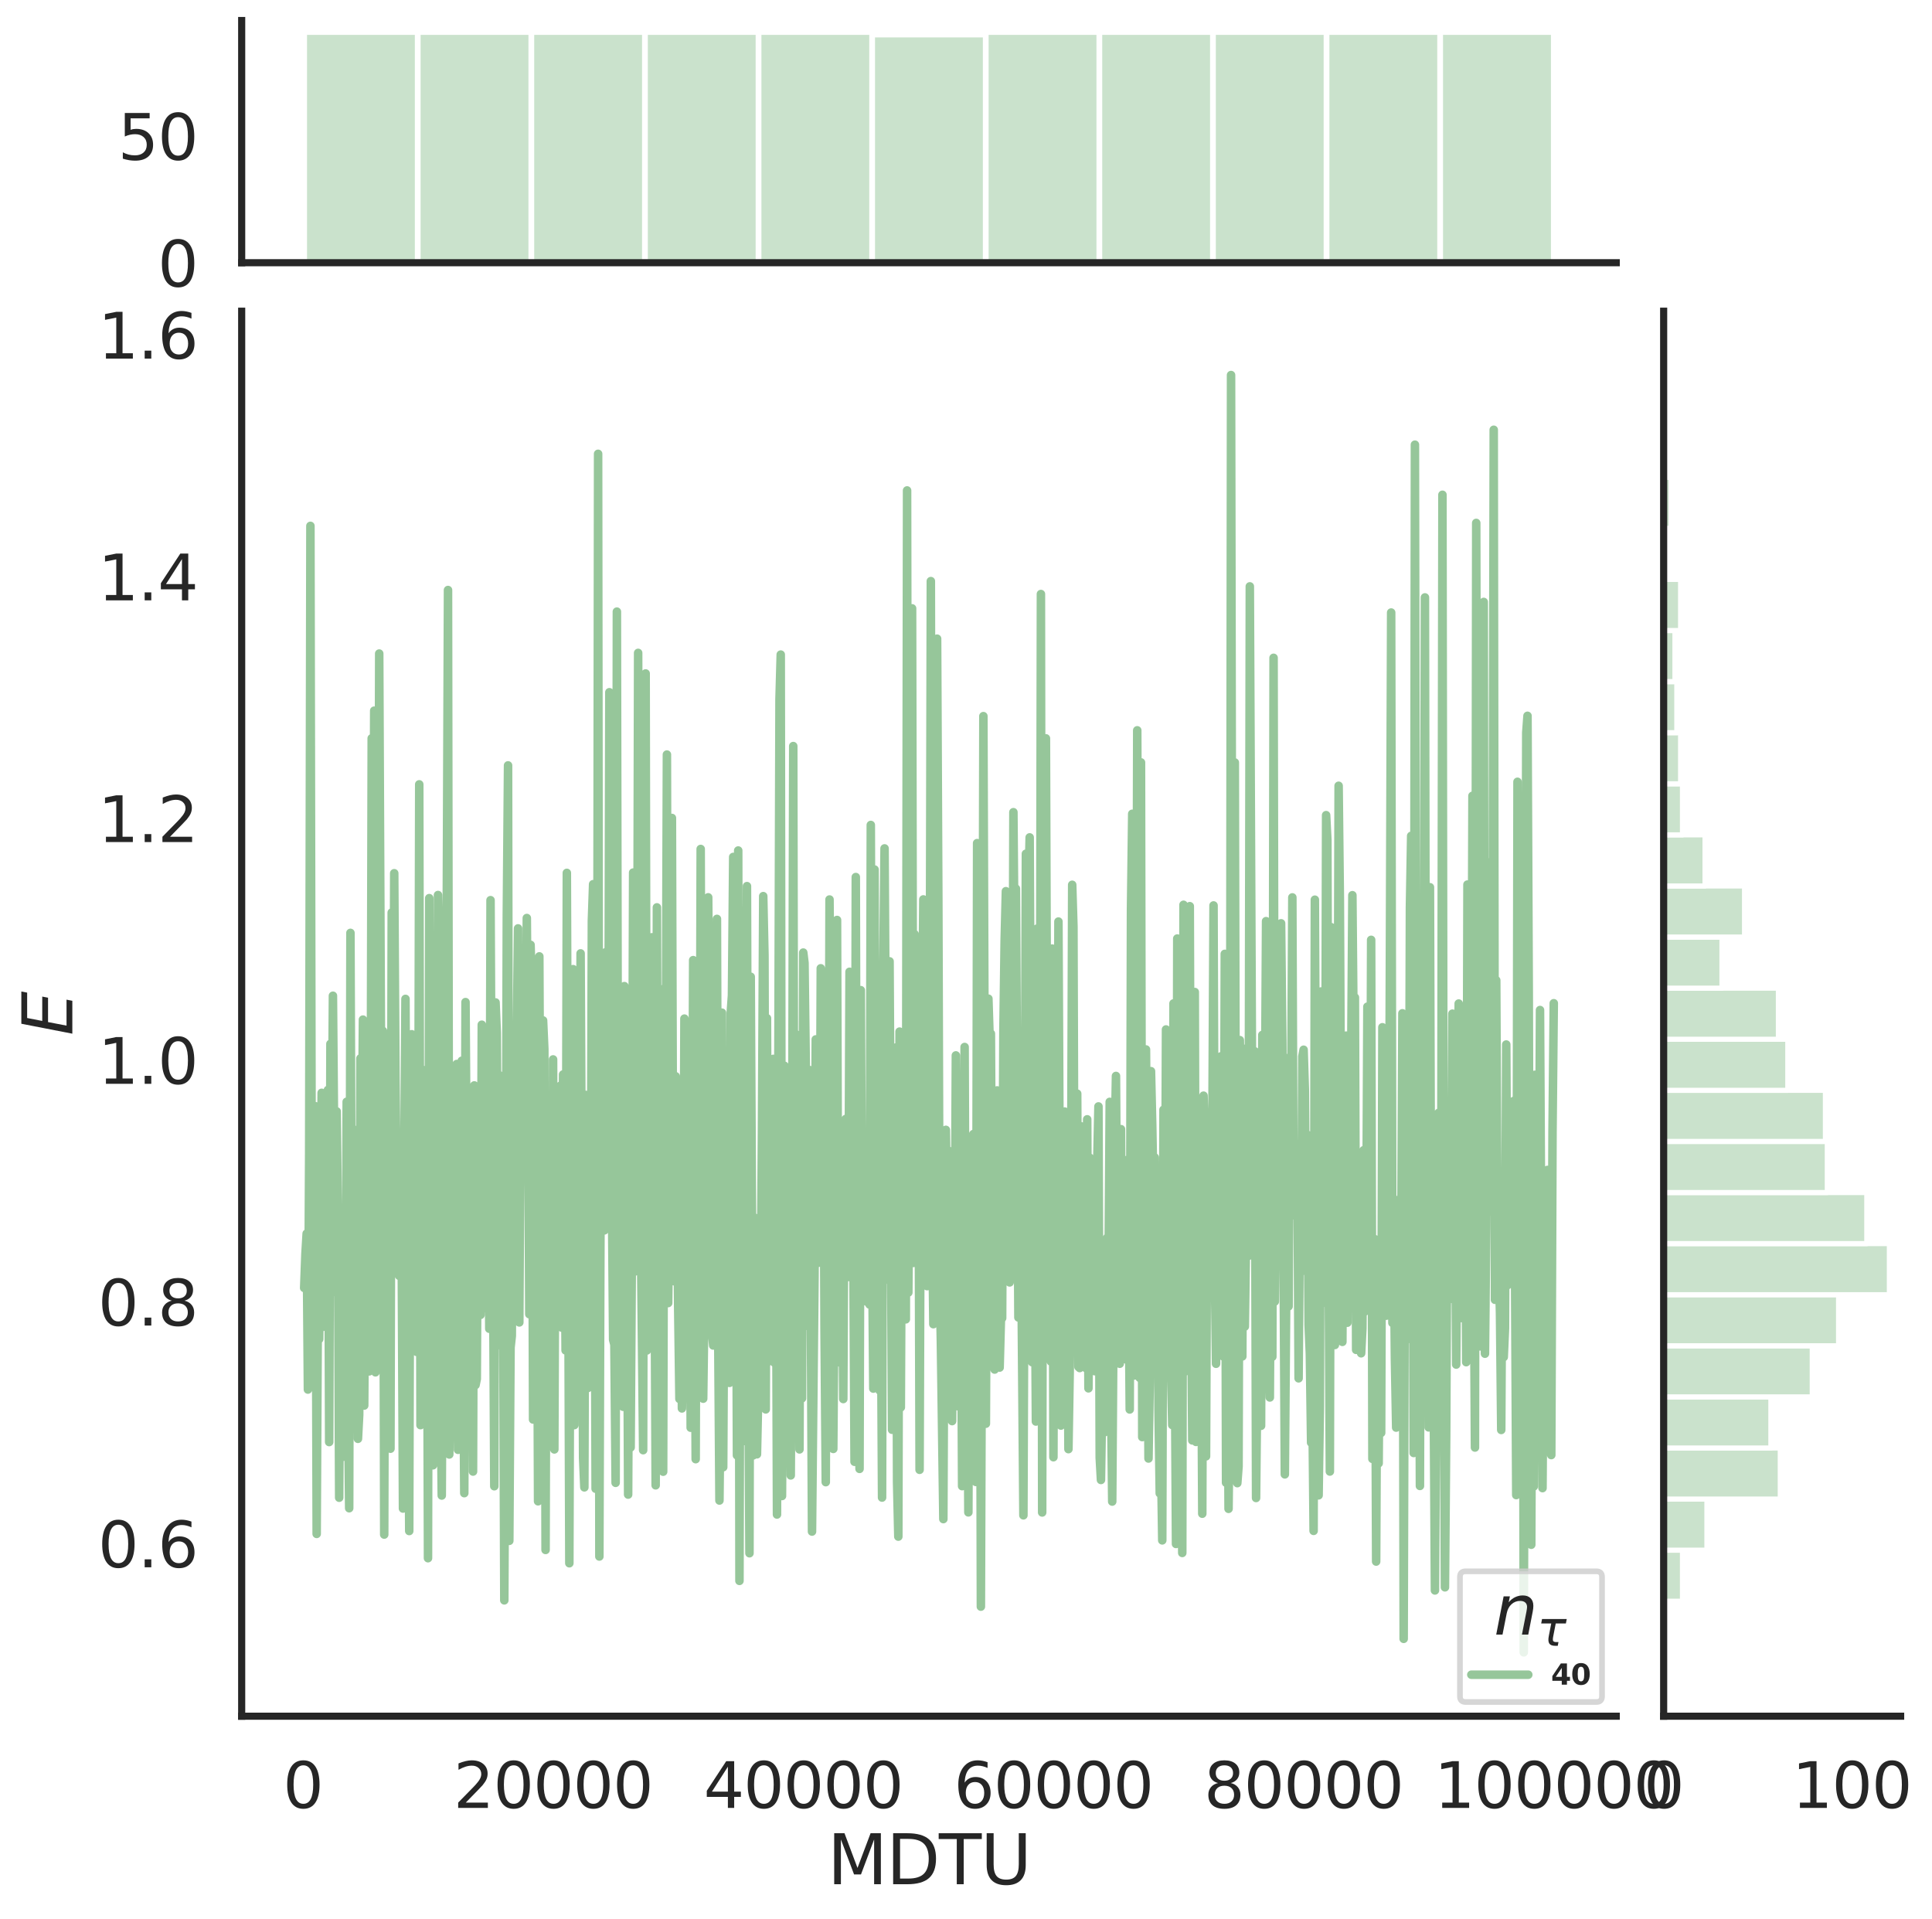 <?xml version="1.0" encoding="utf-8" standalone="no"?>
<!DOCTYPE svg PUBLIC "-//W3C//DTD SVG 1.1//EN"
  "http://www.w3.org/Graphics/SVG/1.1/DTD/svg11.dtd">
<svg height="674.159pt" version="1.1" viewBox="0 0 678.799 674.159" width="678.799pt" xmlns="http://www.w3.org/2000/svg" xmlns:xlink="http://www.w3.org/1999/xlink">
 <defs>
  <style type="text/css">*{stroke-linecap:butt;stroke-linejoin:round;}</style>
 </defs>
 <g id="figure_1">
  <g id="patch_1">
   <path d="M 0 674.159 
L 678.799 674.159 
L 678.799 0 
L 0 0 
z
" style="fill:#ffffff;"/>
  </g>
  <g id="axes_1">
   <g id="patch_2">
    <path d="M 84.914 602.94 
L 567.864 602.94 
L 567.864 109.327 
L 84.914 109.327 
z
" style="fill:none;"/>
   </g>
   <g id="matplotlib.axis_1">
    <g id="xtick_1">
     <g id="text_1">
      <!-- 0 -->
      <g style="fill:#262626;" transform="translate(99.428 635.157)scale(0.22 -0.22)">
       <defs>
        <path d="M 2034 4250 
Q 1547 4250 1301 3770 
Q 1056 3291 1056 2328 
Q 1056 1369 1301 889 
Q 1547 409 2034 409 
Q 2525 409 2770 889 
Q 3016 1369 3016 2328 
Q 3016 3291 2770 3770 
Q 2525 4250 2034 4250 
z
M 2034 4750 
Q 2819 4750 3233 4129 
Q 3647 3509 3647 2328 
Q 3647 1150 3233 529 
Q 2819 -91 2034 -91 
Q 1250 -91 836 529 
Q 422 1150 422 2328 
Q 422 3509 836 4129 
Q 1250 4750 2034 4750 
z
" id="DejaVuSans-30" transform="scale(0.016)"/>
       </defs>
       <use xlink:href="#DejaVuSans-30"/>
      </g>
     </g>
    </g>
    <g id="xtick_2">
     <g id="text_2">
      <!-- 20000 -->
      <g style="fill:#262626;" transform="translate(159.33 635.157)scale(0.22 -0.22)">
       <defs>
        <path d="M 1228 531 
L 3431 531 
L 3431 0 
L 469 0 
L 469 531 
Q 828 903 1448 1529 
Q 2069 2156 2228 2338 
Q 2531 2678 2651 2914 
Q 2772 3150 2772 3378 
Q 2772 3750 2511 3984 
Q 2250 4219 1831 4219 
Q 1534 4219 1204 4116 
Q 875 4013 500 3803 
L 500 4441 
Q 881 4594 1212 4672 
Q 1544 4750 1819 4750 
Q 2544 4750 2975 4387 
Q 3406 4025 3406 3419 
Q 3406 3131 3298 2873 
Q 3191 2616 2906 2266 
Q 2828 2175 2409 1742 
Q 1991 1309 1228 531 
z
" id="DejaVuSans-32" transform="scale(0.016)"/>
       </defs>
       <use xlink:href="#DejaVuSans-32"/>
       <use x="63.623" xlink:href="#DejaVuSans-30"/>
       <use x="127.246" xlink:href="#DejaVuSans-30"/>
       <use x="190.869" xlink:href="#DejaVuSans-30"/>
       <use x="254.492" xlink:href="#DejaVuSans-30"/>
      </g>
     </g>
    </g>
    <g id="xtick_3">
     <g id="text_3">
      <!-- 40000 -->
      <g style="fill:#262626;" transform="translate(247.227 635.157)scale(0.22 -0.22)">
       <defs>
        <path d="M 2419 4116 
L 825 1625 
L 2419 1625 
L 2419 4116 
z
M 2253 4666 
L 3047 4666 
L 3047 1625 
L 3713 1625 
L 3713 1100 
L 3047 1100 
L 3047 0 
L 2419 0 
L 2419 1100 
L 313 1100 
L 313 1709 
L 2253 4666 
z
" id="DejaVuSans-34" transform="scale(0.016)"/>
       </defs>
       <use xlink:href="#DejaVuSans-34"/>
       <use x="63.623" xlink:href="#DejaVuSans-30"/>
       <use x="127.246" xlink:href="#DejaVuSans-30"/>
       <use x="190.869" xlink:href="#DejaVuSans-30"/>
       <use x="254.492" xlink:href="#DejaVuSans-30"/>
      </g>
     </g>
    </g>
    <g id="xtick_4">
     <g id="text_4">
      <!-- 60000 -->
      <g style="fill:#262626;" transform="translate(335.124 635.157)scale(0.22 -0.22)">
       <defs>
        <path d="M 2113 2584 
Q 1688 2584 1439 2293 
Q 1191 2003 1191 1497 
Q 1191 994 1439 701 
Q 1688 409 2113 409 
Q 2538 409 2786 701 
Q 3034 994 3034 1497 
Q 3034 2003 2786 2293 
Q 2538 2584 2113 2584 
z
M 3366 4563 
L 3366 3988 
Q 3128 4100 2886 4159 
Q 2644 4219 2406 4219 
Q 1781 4219 1451 3797 
Q 1122 3375 1075 2522 
Q 1259 2794 1537 2939 
Q 1816 3084 2150 3084 
Q 2853 3084 3261 2657 
Q 3669 2231 3669 1497 
Q 3669 778 3244 343 
Q 2819 -91 2113 -91 
Q 1303 -91 875 529 
Q 447 1150 447 2328 
Q 447 3434 972 4092 
Q 1497 4750 2381 4750 
Q 2619 4750 2861 4703 
Q 3103 4656 3366 4563 
z
" id="DejaVuSans-36" transform="scale(0.016)"/>
       </defs>
       <use xlink:href="#DejaVuSans-36"/>
       <use x="63.623" xlink:href="#DejaVuSans-30"/>
       <use x="127.246" xlink:href="#DejaVuSans-30"/>
       <use x="190.869" xlink:href="#DejaVuSans-30"/>
       <use x="254.492" xlink:href="#DejaVuSans-30"/>
      </g>
     </g>
    </g>
    <g id="xtick_5">
     <g id="text_5">
      <!-- 80000 -->
      <g style="fill:#262626;" transform="translate(423.021 635.157)scale(0.22 -0.22)">
       <defs>
        <path d="M 2034 2216 
Q 1584 2216 1326 1975 
Q 1069 1734 1069 1313 
Q 1069 891 1326 650 
Q 1584 409 2034 409 
Q 2484 409 2743 651 
Q 3003 894 3003 1313 
Q 3003 1734 2745 1975 
Q 2488 2216 2034 2216 
z
M 1403 2484 
Q 997 2584 770 2862 
Q 544 3141 544 3541 
Q 544 4100 942 4425 
Q 1341 4750 2034 4750 
Q 2731 4750 3128 4425 
Q 3525 4100 3525 3541 
Q 3525 3141 3298 2862 
Q 3072 2584 2669 2484 
Q 3125 2378 3379 2068 
Q 3634 1759 3634 1313 
Q 3634 634 3220 271 
Q 2806 -91 2034 -91 
Q 1263 -91 848 271 
Q 434 634 434 1313 
Q 434 1759 690 2068 
Q 947 2378 1403 2484 
z
M 1172 3481 
Q 1172 3119 1398 2916 
Q 1625 2713 2034 2713 
Q 2441 2713 2670 2916 
Q 2900 3119 2900 3481 
Q 2900 3844 2670 4047 
Q 2441 4250 2034 4250 
Q 1625 4250 1398 4047 
Q 1172 3844 1172 3481 
z
" id="DejaVuSans-38" transform="scale(0.016)"/>
       </defs>
       <use xlink:href="#DejaVuSans-38"/>
       <use x="63.623" xlink:href="#DejaVuSans-30"/>
       <use x="127.246" xlink:href="#DejaVuSans-30"/>
       <use x="190.869" xlink:href="#DejaVuSans-30"/>
       <use x="254.492" xlink:href="#DejaVuSans-30"/>
      </g>
     </g>
    </g>
    <g id="xtick_6">
     <g id="text_6">
      <!-- 100000 -->
      <g style="fill:#262626;" transform="translate(503.919 635.157)scale(0.22 -0.22)">
       <defs>
        <path d="M 794 531 
L 1825 531 
L 1825 4091 
L 703 3866 
L 703 4441 
L 1819 4666 
L 2450 4666 
L 2450 531 
L 3481 531 
L 3481 0 
L 794 0 
L 794 531 
z
" id="DejaVuSans-31" transform="scale(0.016)"/>
       </defs>
       <use xlink:href="#DejaVuSans-31"/>
       <use x="63.623" xlink:href="#DejaVuSans-30"/>
       <use x="127.246" xlink:href="#DejaVuSans-30"/>
       <use x="190.869" xlink:href="#DejaVuSans-30"/>
       <use x="254.492" xlink:href="#DejaVuSans-30"/>
       <use x="318.115" xlink:href="#DejaVuSans-30"/>
      </g>
     </g>
    </g>
    <g id="text_7">
     <!-- MDTU -->
     <g style="fill:#262626;" transform="translate(290.683 661.968)scale(0.24 -0.24)">
      <defs>
       <path d="M 628 4666 
L 1569 4666 
L 2759 1491 
L 3956 4666 
L 4897 4666 
L 4897 0 
L 4281 0 
L 4281 4097 
L 3078 897 
L 2444 897 
L 1241 4097 
L 1241 0 
L 628 0 
L 628 4666 
z
" id="DejaVuSans-4d" transform="scale(0.016)"/>
       <path d="M 1259 4147 
L 1259 519 
L 2022 519 
Q 2988 519 3436 956 
Q 3884 1394 3884 2338 
Q 3884 3275 3436 3711 
Q 2988 4147 2022 4147 
L 1259 4147 
z
M 628 4666 
L 1925 4666 
Q 3281 4666 3915 4102 
Q 4550 3538 4550 2338 
Q 4550 1131 3912 565 
Q 3275 0 1925 0 
L 628 0 
L 628 4666 
z
" id="DejaVuSans-44" transform="scale(0.016)"/>
       <path d="M -19 4666 
L 3928 4666 
L 3928 4134 
L 2272 4134 
L 2272 0 
L 1638 0 
L 1638 4134 
L -19 4134 
L -19 4666 
z
" id="DejaVuSans-54" transform="scale(0.016)"/>
       <path d="M 556 4666 
L 1191 4666 
L 1191 1831 
Q 1191 1081 1462 751 
Q 1734 422 2344 422 
Q 2950 422 3222 751 
Q 3494 1081 3494 1831 
L 3494 4666 
L 4128 4666 
L 4128 1753 
Q 4128 841 3676 375 
Q 3225 -91 2344 -91 
Q 1459 -91 1007 375 
Q 556 841 556 1753 
L 556 4666 
z
" id="DejaVuSans-55" transform="scale(0.016)"/>
      </defs>
      <use xlink:href="#DejaVuSans-4d"/>
      <use x="86.279" xlink:href="#DejaVuSans-44"/>
      <use x="163.281" xlink:href="#DejaVuSans-54"/>
      <use x="224.365" xlink:href="#DejaVuSans-55"/>
     </g>
    </g>
   </g>
   <g id="matplotlib.axis_2">
    <g id="ytick_1">
     <g id="text_8">
      <!-- 0.6 -->
      <g style="fill:#262626;" transform="translate(34.428 550.62)scale(0.22 -0.22)">
       <defs>
        <path d="M 684 794 
L 1344 794 
L 1344 0 
L 684 0 
L 684 794 
z
" id="DejaVuSans-2e" transform="scale(0.016)"/>
       </defs>
       <use xlink:href="#DejaVuSans-30"/>
       <use x="63.623" xlink:href="#DejaVuSans-2e"/>
       <use x="95.41" xlink:href="#DejaVuSans-36"/>
      </g>
     </g>
    </g>
    <g id="ytick_2">
     <g id="text_9">
      <!-- 0.8 -->
      <g style="fill:#262626;" transform="translate(34.428 465.692)scale(0.22 -0.22)">
       <use xlink:href="#DejaVuSans-30"/>
       <use x="63.623" xlink:href="#DejaVuSans-2e"/>
       <use x="95.41" xlink:href="#DejaVuSans-38"/>
      </g>
     </g>
    </g>
    <g id="ytick_3">
     <g id="text_10">
      <!-- 1.0 -->
      <g style="fill:#262626;" transform="translate(34.428 380.764)scale(0.22 -0.22)">
       <use xlink:href="#DejaVuSans-31"/>
       <use x="63.623" xlink:href="#DejaVuSans-2e"/>
       <use x="95.41" xlink:href="#DejaVuSans-30"/>
      </g>
     </g>
    </g>
    <g id="ytick_4">
     <g id="text_11">
      <!-- 1.2 -->
      <g style="fill:#262626;" transform="translate(34.428 295.836)scale(0.22 -0.22)">
       <use xlink:href="#DejaVuSans-31"/>
       <use x="63.623" xlink:href="#DejaVuSans-2e"/>
       <use x="95.41" xlink:href="#DejaVuSans-32"/>
      </g>
     </g>
    </g>
    <g id="ytick_5">
     <g id="text_12">
      <!-- 1.4 -->
      <g style="fill:#262626;" transform="translate(34.428 210.908)scale(0.22 -0.22)">
       <use xlink:href="#DejaVuSans-31"/>
       <use x="63.623" xlink:href="#DejaVuSans-2e"/>
       <use x="95.41" xlink:href="#DejaVuSans-34"/>
      </g>
     </g>
    </g>
    <g id="ytick_6">
     <g id="text_13">
      <!-- 1.6 -->
      <g style="fill:#262626;" transform="translate(34.428 125.98)scale(0.22 -0.22)">
       <use xlink:href="#DejaVuSans-31"/>
       <use x="63.623" xlink:href="#DejaVuSans-2e"/>
       <use x="95.41" xlink:href="#DejaVuSans-36"/>
      </g>
     </g>
    </g>
    <g id="text_14">
     <!-- $E$ -->
     <g style="fill:#262626;" transform="translate(25.436 363.813)rotate(-90)scale(0.24 -0.24)">
      <defs>
       <path d="M 1081 4666 
L 4031 4666 
L 3928 4134 
L 1606 4134 
L 1338 2753 
L 3566 2753 
L 3463 2222 
L 1234 2222 
L 909 531 
L 3284 531 
L 3181 0 
L 172 0 
L 1081 4666 
z
" id="DejaVuSans-Oblique-45" transform="scale(0.016)"/>
      </defs>
      <use transform="translate(0 0.094)" xlink:href="#DejaVuSans-Oblique-45"/>
     </g>
    </g>
   </g>
   <g id="line2d_1">
    <path clip-path="url(#p48b6540709)" d="M 106.867 452.481 
L 107.306 440.631 
L 107.746 433.376 
L 108.185 488.175 
L 108.625 405.449 
L 109.064 184.752 
L 109.504 414.766 
L 109.943 448.262 
L 110.382 407.412 
L 110.822 388.64 
L 111.261 538.891 
L 111.701 454.591 
L 112.14 470.472 
L 113.019 383.937 
L 113.459 466.148 
L 113.898 464.834 
L 114.338 449.577 
L 114.777 400.166 
L 115.217 382.919 
L 115.656 506.621 
L 116.096 366.723 
L 116.535 411.252 
L 116.975 349.825 
L 117.854 453.946 
L 118.293 390.452 
L 118.733 430.126 
L 119.172 526.176 
L 119.612 439.53 
L 120.051 510.033 
L 120.491 511.807 
L 120.93 454.214 
L 121.37 488.9 
L 121.809 387.068 
L 122.249 491.168 
L 122.688 529.867 
L 123.128 327.741 
L 123.567 440.034 
L 124.007 428.391 
L 124.446 439.438 
L 124.885 397.001 
L 125.764 505.484 
L 126.204 497.078 
L 126.643 371.826 
L 127.083 412.924 
L 127.522 358.209 
L 127.962 493.795 
L 128.401 432.707 
L 128.841 429.381 
L 129.28 410.991 
L 129.72 481.79 
L 130.159 438.22 
L 130.599 259.378 
L 131.038 357.368 
L 131.478 249.674 
L 131.917 482.115 
L 132.357 403.222 
L 132.796 393.886 
L 133.236 229.608 
L 134.115 427.158 
L 134.554 362.189 
L 134.994 539.124 
L 135.433 370.048 
L 135.873 423.326 
L 136.312 442.641 
L 136.752 443.352 
L 137.191 508.957 
L 137.631 320.589 
L 138.07 433.26 
L 138.51 306.784 
L 138.949 378.907 
L 139.388 422.107 
L 139.828 411.152 
L 140.267 448.233 
L 140.707 447.216 
L 141.146 441.183 
L 141.586 529.98 
L 142.025 410.814 
L 142.465 350.933 
L 142.904 452.528 
L 143.344 464.996 
L 143.783 537.879 
L 144.223 370.555 
L 144.662 363.35 
L 145.102 431.969 
L 145.541 423.039 
L 145.981 444.654 
L 146.42 474.956 
L 146.86 457.644 
L 147.299 275.561 
L 147.739 500.677 
L 148.178 391.938 
L 148.618 375.898 
L 149.057 478.835 
L 149.497 454.392 
L 149.936 404.091 
L 150.376 547.425 
L 150.815 315.534 
L 151.255 514.707 
L 151.694 425.133 
L 152.134 514.787 
L 152.573 415.582 
L 153.012 425.033 
L 153.452 427.798 
L 153.891 314.439 
L 154.331 337.411 
L 154.77 482.785 
L 155.21 525.41 
L 155.649 438.741 
L 156.089 381.472 
L 156.528 392.389 
L 156.968 319.214 
L 157.407 207.287 
L 157.847 510.986 
L 158.286 476.787 
L 158.726 473.437 
L 159.165 456.37 
L 159.605 393.245 
L 160.044 436.281 
L 160.484 373.808 
L 160.923 509.341 
L 161.363 445.702 
L 161.802 446.448 
L 162.242 372.668 
L 162.681 461.713 
L 163.121 524.575 
L 163.56 352.059 
L 164 416.96 
L 164.879 451.629 
L 165.318 397.694 
L 165.758 426.191 
L 166.197 516.987 
L 166.637 381.328 
L 167.076 486.596 
L 167.515 484.455 
L 167.955 401.286 
L 168.834 461.95 
L 169.273 360.002 
L 169.713 413.323 
L 170.152 441.409 
L 170.592 389.671 
L 171.031 459.743 
L 171.471 397.399 
L 171.91 466.813 
L 172.35 316.247 
L 172.789 407.307 
L 173.229 444.115 
L 173.668 522.143 
L 174.108 352.17 
L 174.547 362.871 
L 174.987 448.96 
L 175.426 377.731 
L 176.305 472.908 
L 176.745 445.191 
L 177.184 562.23 
L 177.624 468.314 
L 178.063 321.78 
L 178.503 268.898 
L 178.942 541.322 
L 179.382 473.355 
L 179.821 469.317 
L 180.261 375.812 
L 180.7 406.436 
L 181.139 403.476 
L 182.018 326.164 
L 182.458 464.592 
L 182.897 385.724 
L 183.776 342.734 
L 184.216 346.34 
L 184.655 395.505 
L 185.095 322.519 
L 185.534 378.544 
L 185.974 461.701 
L 186.413 331.934 
L 186.853 348.064 
L 187.292 498.701 
L 187.732 358.989 
L 188.171 430.489 
L 188.611 413.733 
L 189.05 527.432 
L 189.49 335.994 
L 189.929 433.875 
L 190.369 470.848 
L 190.808 358.506 
L 191.248 368.536 
L 191.687 544.523 
L 192.127 385.211 
L 192.566 484.741 
L 193.006 391.175 
L 193.445 474.804 
L 193.885 501.914 
L 194.324 372.196 
L 194.764 509.209 
L 195.203 395.389 
L 195.642 413.278 
L 196.082 463.855 
L 196.961 381.395 
L 197.4 466.431 
L 197.84 377.482 
L 198.279 410.874 
L 198.719 474.418 
L 199.158 306.657 
L 200.037 549.198 
L 200.477 414.568 
L 200.916 477.045 
L 201.356 340.486 
L 201.795 500.665 
L 202.235 394.335 
L 202.674 366.361 
L 203.114 388.653 
L 203.553 459.117 
L 203.993 334.948 
L 204.872 512.276 
L 205.311 522.537 
L 205.751 384.667 
L 206.19 411.695 
L 206.63 487.604 
L 207.069 444.275 
L 207.509 461.874 
L 207.948 323.537 
L 208.388 310.641 
L 208.827 381.442 
L 209.266 523.014 
L 209.706 475.59 
L 210.145 159.437 
L 210.585 546.836 
L 211.024 415.709 
L 211.464 408.655 
L 211.903 373.244 
L 212.343 432.259 
L 212.782 334.55 
L 213.222 353.049 
L 213.661 420.292 
L 214.101 243.197 
L 214.54 385.878 
L 214.98 418.577 
L 215.419 470.696 
L 215.859 472.36 
L 216.298 520.944 
L 216.738 214.875 
L 217.177 444.355 
L 217.617 444.543 
L 218.056 443.173 
L 218.496 476.474 
L 218.935 494.226 
L 219.375 346.444 
L 219.814 492.73 
L 220.254 427.456 
L 220.693 525.08 
L 221.133 429.884 
L 221.572 508.52 
L 222.012 438.938 
L 222.451 306.557 
L 222.891 446.795 
L 223.33 306.642 
L 223.769 409.191 
L 224.209 229.378 
L 224.648 432.137 
L 225.088 426.691 
L 225.967 509.474 
L 226.406 269.977 
L 226.846 236.604 
L 227.285 474.446 
L 227.725 394.815 
L 228.164 461.201 
L 228.604 428.936 
L 229.043 329.287 
L 229.483 387.428 
L 229.922 428.326 
L 230.362 521.823 
L 230.801 318.781 
L 231.241 473.609 
L 231.68 454.522 
L 232.12 495.274 
L 232.559 372.957 
L 232.999 517.037 
L 233.438 347.211 
L 233.878 391.325 
L 234.317 265.09 
L 234.757 457.789 
L 235.196 419.398 
L 235.636 300.135 
L 236.075 287.366 
L 236.515 431.518 
L 236.954 450.155 
L 237.393 378.111 
L 237.833 407.673 
L 238.272 458.969 
L 238.712 491.47 
L 239.151 429.36 
L 239.591 494.81 
L 240.03 468.521 
L 240.47 357.857 
L 240.909 397.594 
L 241.349 410.174 
L 241.788 367.274 
L 242.228 391.707 
L 242.667 501.584 
L 243.107 445.127 
L 243.546 337.313 
L 244.425 512.632 
L 244.865 362.061 
L 245.304 396.404 
L 245.744 447.474 
L 246.183 298.262 
L 246.623 455.55 
L 247.062 491.385 
L 247.502 458.582 
L 248.381 428.276 
L 248.82 315.248 
L 249.699 426.187 
L 250.139 467.836 
L 250.578 472.695 
L 251.018 411.586 
L 251.457 406.884 
L 251.896 322.827 
L 252.336 468.231 
L 252.775 527.163 
L 253.215 483.407 
L 253.654 355.773 
L 254.094 515.464 
L 254.533 434.669 
L 254.973 427.677 
L 255.412 418.392 
L 256.291 485.833 
L 256.731 355.909 
L 257.17 349.705 
L 257.61 301.065 
L 258.049 415.95 
L 258.489 392.109 
L 258.928 511.29 
L 259.368 298.801 
L 259.807 555.394 
L 260.247 389.167 
L 260.686 319.883 
L 261.126 363.45 
L 261.565 506.252 
L 262.444 311.314 
L 262.884 472.459 
L 263.323 545.682 
L 263.763 343.156 
L 264.642 511.307 
L 265.081 427.757 
L 265.52 456.077 
L 265.96 510.92 
L 266.399 490.282 
L 266.839 454.282 
L 267.278 455.818 
L 267.718 397.431 
L 268.157 314.83 
L 268.597 335.704 
L 269.036 495.148 
L 269.476 357.725 
L 269.915 478.387 
L 270.355 420.14 
L 270.794 410.321 
L 271.234 424.555 
L 271.673 372.01 
L 272.113 478.771 
L 272.552 402.484 
L 272.992 532.078 
L 273.871 245.692 
L 274.31 229.97 
L 274.75 525.579 
L 275.629 374.432 
L 276.068 483.044 
L 276.508 496.658 
L 276.947 472.56 
L 277.387 437.141 
L 277.826 518.346 
L 278.266 437.584 
L 278.705 262.111 
L 279.145 492.129 
L 279.584 363.315 
L 280.023 500.255 
L 280.463 410.105 
L 280.902 509.202 
L 281.342 365.425 
L 281.781 491.266 
L 282.221 334.657 
L 282.66 338.305 
L 283.1 373.852 
L 283.979 465.904 
L 284.418 375.926 
L 285.297 538.068 
L 286.176 448.21 
L 286.616 365.164 
L 287.055 428.007 
L 287.495 443.642 
L 287.934 443.524 
L 288.374 340.18 
L 288.813 427.136 
L 289.253 363.177 
L 289.692 466.795 
L 290.132 520.709 
L 290.571 354.832 
L 291.011 468.483 
L 291.45 316.014 
L 292.769 509.036 
L 293.208 452.781 
L 293.647 411.62 
L 294.087 323.206 
L 294.526 460.911 
L 294.966 393.695 
L 295.405 478.823 
L 295.845 435.742 
L 296.284 491.507 
L 296.724 403.18 
L 297.163 393.098 
L 297.603 431.819 
L 298.042 448.639 
L 298.482 341.417 
L 298.921 354.729 
L 299.361 359.289 
L 300.24 513.553 
L 300.679 308.126 
L 301.119 484.901 
L 301.558 359.492 
L 301.998 516.05 
L 302.437 347.871 
L 302.877 436.939 
L 303.316 435.929 
L 303.756 406.691 
L 304.195 450.521 
L 304.635 457.355 
L 305.074 439.782 
L 305.514 458.309 
L 305.953 289.827 
L 306.393 436.09 
L 306.832 487.843 
L 307.272 305.48 
L 307.711 450.669 
L 308.15 483.046 
L 308.59 434.259 
L 309.029 488.484 
L 309.469 451.695 
L 309.908 526.128 
L 310.348 339.844 
L 310.787 298.063 
L 311.227 371.269 
L 311.666 391.027 
L 312.106 449.604 
L 312.545 337.731 
L 313.424 502.303 
L 313.864 441.425 
L 314.303 450.497 
L 314.743 368.019 
L 315.182 520.689 
L 315.622 539.844 
L 316.061 362.424 
L 316.501 494.444 
L 316.94 395.539 
L 317.38 418.456 
L 317.819 381.469 
L 318.259 463.509 
L 318.698 172.303 
L 319.138 454.107 
L 319.577 399.025 
L 320.017 412.842 
L 320.456 213.729 
L 320.896 443.693 
L 321.335 328.184 
L 321.775 331.579 
L 322.214 399.472 
L 322.653 371.048 
L 323.093 516.37 
L 323.532 388.816 
L 323.972 365.103 
L 324.411 315.983 
L 324.851 414.249 
L 325.29 324.797 
L 325.73 451.842 
L 326.169 391.37 
L 326.609 387.516 
L 327.048 204.157 
L 327.488 425.991 
L 327.927 465.209 
L 328.367 283.449 
L 328.806 335.955 
L 329.246 224.383 
L 329.685 316.688 
L 330.125 449.777 
L 330.564 471.071 
L 331.443 533.685 
L 331.883 434.997 
L 332.322 396.941 
L 332.762 430.151 
L 333.201 404.223 
L 333.641 433.592 
L 334.08 427.228 
L 334.52 499.258 
L 334.959 430.621 
L 335.399 455.537 
L 335.838 370.786 
L 336.717 494.086 
L 337.156 488.237 
L 337.596 434.503 
L 338.035 522.11 
L 338.475 479.154 
L 338.914 367.832 
L 339.354 485.374 
L 339.793 455.7 
L 340.233 531.325 
L 340.672 416.796 
L 341.112 441.864 
L 341.551 399.446 
L 341.991 398.411 
L 342.43 500.07 
L 342.87 520.633 
L 343.309 296.209 
L 343.749 374.128 
L 344.188 372.812 
L 344.628 564.445 
L 345.067 436.899 
L 345.507 251.594 
L 346.386 500.177 
L 346.825 399.233 
L 347.265 350.859 
L 347.704 364.627 
L 348.144 363.125 
L 348.583 445.845 
L 349.023 398.358 
L 349.462 481.149 
L 349.902 396.531 
L 350.341 383.079 
L 350.78 386.211 
L 351.22 480.455 
L 351.659 463.743 
L 352.099 463.074 
L 352.538 362.389 
L 352.978 330.468 
L 353.417 313.096 
L 353.857 388.478 
L 354.296 400.915 
L 354.736 450.532 
L 355.175 353.208 
L 355.615 423.767 
L 356.054 285.34 
L 356.494 337.811 
L 356.933 312.179 
L 357.812 462.857 
L 358.252 442.42 
L 358.691 427.862 
L 359.57 532.364 
L 360.449 299.942 
L 360.889 469.07 
L 361.328 312.744 
L 361.768 294.194 
L 362.647 478.572 
L 363.086 451.769 
L 363.526 432.724 
L 363.965 499.406 
L 364.404 326.225 
L 364.844 464.763 
L 365.283 447.387 
L 365.723 208.695 
L 366.162 531.358 
L 366.602 308.495 
L 367.041 408.548 
L 367.481 259.399 
L 367.92 386.83 
L 368.36 416.042 
L 368.799 362.907 
L 369.239 478.348 
L 369.678 333.251 
L 370.118 511.942 
L 370.557 366.77 
L 370.997 462.833 
L 371.436 498.949 
L 371.876 323.761 
L 372.755 500.831 
L 373.194 492.742 
L 373.634 408.213 
L 374.073 390.515 
L 374.513 392.61 
L 374.952 428.8 
L 375.392 509.111 
L 375.831 482.257 
L 376.271 436.923 
L 376.71 310.846 
L 377.15 325.532 
L 377.589 460.892 
L 378.029 428.499 
L 378.468 384.223 
L 378.907 480.211 
L 379.347 480.616 
L 379.786 395.681 
L 380.226 445.735 
L 380.665 453.694 
L 381.105 452.966 
L 381.544 480.652 
L 381.984 393.24 
L 382.423 487.747 
L 382.863 406.72 
L 383.742 429.991 
L 384.181 432.081 
L 384.621 481.723 
L 385.5 408.894 
L 385.939 388.711 
L 386.379 512.129 
L 386.818 519.937 
L 387.258 490.997 
L 387.697 479.029 
L 388.137 503.163 
L 388.576 442.401 
L 389.016 434.852 
L 389.455 449.108 
L 389.895 387.108 
L 390.334 489.267 
L 390.774 527.529 
L 391.653 402.7 
L 392.092 378.006 
L 392.531 446.415 
L 392.971 420.104 
L 393.41 479.109 
L 393.85 396.69 
L 394.289 469.974 
L 394.729 474.033 
L 395.168 421.622 
L 395.608 477.602 
L 396.047 407.515 
L 396.487 444.924 
L 396.926 495.179 
L 397.366 319.957 
L 397.805 285.908 
L 398.245 341.937 
L 398.684 483.221 
L 399.124 417.52 
L 399.563 256.579 
L 400.442 484.08 
L 400.882 267.849 
L 401.321 504.88 
L 401.761 377.332 
L 402.2 391.008 
L 402.64 368.698 
L 403.079 426.318 
L 403.519 512.407 
L 403.958 485.623 
L 404.398 376.325 
L 404.837 395.364 
L 405.277 420.373 
L 405.716 406.633 
L 406.156 454.57 
L 406.595 424.936 
L 407.034 495.09 
L 407.474 524.647 
L 407.913 512.662 
L 408.353 541.164 
L 408.792 389.874 
L 409.232 472.657 
L 409.671 361.669 
L 410.111 415.498 
L 410.55 451.906 
L 410.99 428.305 
L 411.429 481.418 
L 411.869 500.641 
L 412.308 352.528 
L 412.748 472.29 
L 413.187 542.423 
L 413.627 329.723 
L 414.066 449.738 
L 414.506 377.217 
L 414.945 508.72 
L 415.385 545.58 
L 415.824 317.875 
L 416.264 481.907 
L 416.703 440.8 
L 417.143 465.623 
L 418.022 318.362 
L 418.461 450.445 
L 418.901 506.041 
L 419.34 445.657 
L 419.78 348.512 
L 420.219 506.572 
L 421.098 414.726 
L 421.537 470.76 
L 421.977 456.307 
L 422.416 531.797 
L 422.856 384.932 
L 423.295 399.67 
L 423.735 511.642 
L 424.174 406.048 
L 424.614 417.425 
L 425.053 421.565 
L 425.493 415.887 
L 425.932 401.551 
L 426.372 318.103 
L 426.811 445.813 
L 427.251 479.121 
L 427.69 434.712 
L 428.569 425.151 
L 429.009 371.101 
L 429.448 400.462 
L 429.888 476.621 
L 430.327 335.115 
L 430.767 520.908 
L 431.206 441.281 
L 431.646 530.08 
L 432.085 490.067 
L 432.525 131.764 
L 432.964 371.067 
L 433.404 289.971 
L 433.843 267.872 
L 434.283 456.19 
L 434.722 521.057 
L 435.161 515.173 
L 435.601 365.415 
L 436.04 390.344 
L 436.48 476.544 
L 436.919 379.349 
L 437.359 466.066 
L 437.798 434.639 
L 438.238 368.08 
L 438.677 441.223 
L 439.117 206.008 
L 439.996 400.727 
L 440.435 390.685 
L 440.875 369.355 
L 441.314 526.27 
L 442.633 397.912 
L 443.072 500.91 
L 443.512 363.599 
L 443.951 468.95 
L 444.83 323.621 
L 445.27 437.651 
L 445.709 471.81 
L 446.149 490.962 
L 446.588 415.237 
L 447.028 476.659 
L 447.467 231.106 
L 447.907 457.255 
L 448.346 407.125 
L 448.786 404.636 
L 449.225 436.388 
L 450.104 324.379 
L 450.543 365.986 
L 451.422 517.975 
L 451.862 461.049 
L 452.301 419.632 
L 452.741 458.957 
L 453.18 371.341 
L 453.62 394.483 
L 454.059 315.277 
L 454.499 426.925 
L 454.938 424.527 
L 455.817 401.915 
L 456.257 484.231 
L 456.696 427.768 
L 457.136 446.768 
L 457.575 371.15 
L 458.015 368.795 
L 458.454 382.797 
L 458.894 443.468 
L 459.333 398.643 
L 459.773 465.325 
L 460.212 475.609 
L 460.652 506.831 
L 461.091 493.04 
L 461.531 537.824 
L 461.97 316.082 
L 462.41 411.96 
L 462.849 458.516 
L 463.288 525.337 
L 463.728 494.808 
L 464.167 348.325 
L 464.607 419.816 
L 465.046 457.707 
L 465.486 453.927 
L 465.925 286.379 
L 466.365 295.044 
L 466.804 443.872 
L 467.244 516.977 
L 467.683 325.728 
L 468.123 454.06 
L 468.562 403.243 
L 469.002 472.528 
L 469.441 409.786 
L 469.881 427.498 
L 470.32 276.061 
L 470.76 316.048 
L 471.199 408.243 
L 471.639 471.427 
L 472.078 379.092 
L 472.518 463.445 
L 472.957 363.842 
L 473.397 464.695 
L 473.836 402.232 
L 474.276 435.252 
L 475.155 314.508 
L 475.594 363.502 
L 476.034 350.42 
L 476.473 474.23 
L 476.913 442.625 
L 477.352 442.573 
L 477.791 454.759 
L 478.231 475.433 
L 478.67 466.611 
L 479.11 404.091 
L 479.549 460.76 
L 479.989 445.879 
L 480.428 353.662 
L 480.868 439.678 
L 481.307 452.231 
L 481.747 330.189 
L 482.186 512.529 
L 482.626 447.371 
L 483.065 435.341 
L 483.505 548.605 
L 483.944 452.943 
L 484.384 514.093 
L 484.823 453.655 
L 485.263 503.4 
L 485.702 360.896 
L 486.142 425.13 
L 486.581 384.216 
L 487.021 462.233 
L 487.46 382.518 
L 487.9 454.807 
L 488.779 215.196 
L 489.218 464.763 
L 489.658 432.212 
L 490.097 477.344 
L 490.537 501.545 
L 490.976 442.431 
L 491.415 421.484 
L 491.855 464.863 
L 492.294 445.949 
L 492.734 355.995 
L 493.173 575.756 
L 493.613 426.104 
L 494.052 470.734 
L 494.492 361.779 
L 494.931 457.609 
L 495.371 318.834 
L 495.81 293.657 
L 496.25 360.84 
L 496.689 510.457 
L 497.129 156.223 
L 497.568 411.207 
L 498.008 343.166 
L 498.447 407.345 
L 498.887 522.041 
L 499.326 348.231 
L 499.766 385.232 
L 500.205 398.787 
L 500.645 209.883 
L 501.084 473.465 
L 501.524 396.399 
L 501.963 501.474 
L 502.403 311.694 
L 502.842 451.139 
L 503.282 462.746 
L 503.721 488.092 
L 504.161 558.754 
L 504.6 486.976 
L 505.04 487.266 
L 505.479 390.944 
L 505.918 440.467 
L 506.358 434.008 
L 506.797 173.828 
L 507.237 460.598 
L 507.676 557.656 
L 508.116 504.024 
L 508.555 409.862 
L 508.995 410.342 
L 509.434 456.386 
L 509.874 423.524 
L 510.313 356.119 
L 510.753 436.184 
L 511.192 411.285 
L 511.632 479.402 
L 512.511 352.565 
L 512.95 451.632 
L 513.39 463.058 
L 513.829 455.42 
L 514.269 391.887 
L 514.708 379.043 
L 515.148 478.557 
L 515.587 310.765 
L 516.027 414.439 
L 516.466 426.547 
L 516.906 410.956 
L 517.345 279.586 
L 517.785 437.067 
L 518.224 508.543 
L 518.664 183.715 
L 519.103 412.489 
L 519.542 397.107 
L 519.982 473.006 
L 520.421 457.059 
L 520.861 472.764 
L 521.3 211.477 
L 521.74 475.582 
L 522.179 431.224 
L 522.619 331.306 
L 523.058 302.996 
L 523.498 423.99 
L 523.937 425.582 
L 524.377 363.242 
L 524.816 150.986 
L 525.256 456.641 
L 525.695 344.378 
L 526.135 433.473 
L 526.574 444.892 
L 527.014 461.184 
L 527.453 502.37 
L 527.893 422.754 
L 528.332 476.776 
L 528.772 466.664 
L 529.211 366.963 
L 529.651 451.537 
L 530.09 410.522 
L 530.53 436.08 
L 530.969 442.03 
L 531.409 397.904 
L 531.848 386.777 
L 532.288 441.686 
L 532.727 525.25 
L 533.167 274.661 
L 533.606 376.879 
L 534.045 446.97 
L 534.485 412.405 
L 534.924 351.087 
L 535.364 580.503 
L 536.243 257.385 
L 536.682 251.481 
L 537.122 348.687 
L 537.561 500.157 
L 538.001 542.698 
L 538.44 427.603 
L 538.88 522.225 
L 539.319 377.596 
L 539.759 419.087 
L 540.198 432.162 
L 540.638 440.332 
L 541.077 354.847 
L 541.956 522.803 
L 542.396 458.044 
L 542.835 448.46 
L 543.275 491.003 
L 543.714 411.011 
L 544.154 476.916 
L 544.593 472.96 
L 545.033 511.196 
L 545.472 397.442 
L 545.912 352.454 
L 545.912 352.454 
" style="fill:none;stroke:#96c69a;stroke-linecap:round;stroke-width:3;"/>
   </g>
   <g id="line2d_2"/>
   <g id="patch_3">
    <path d="M 84.914 602.94 
L 84.914 109.327 
" style="fill:none;stroke:#262626;stroke-linecap:square;stroke-linejoin:miter;stroke-width:2.5;"/>
   </g>
   <g id="patch_4">
    <path d="M 84.914 602.94 
L 567.864 602.94 
" style="fill:none;stroke:#262626;stroke-linecap:square;stroke-linejoin:miter;stroke-width:2.5;"/>
   </g>
   <g id="legend_1">
    <g id="patch_5">
     <path d="M 514.948 597.94 
L 560.864 597.94 
Q 562.864 597.94 562.864 595.94 
L 562.864 554.034 
Q 562.864 552.034 560.864 552.034 
L 514.948 552.034 
Q 512.948 552.034 512.948 554.034 
L 512.948 595.94 
Q 512.948 597.94 514.948 597.94 
z
" style="fill:#ffffff;opacity:0.8;stroke:#cccccc;stroke-linejoin:miter;stroke-width:2;"/>
    </g>
    <g id="text_15">
     <!-- $n_\tau$ -->
     <g style="fill:#262626;" transform="translate(524.826 574.271)scale(0.24 -0.24)">
      <defs>
       <path d="M 3566 2113 
L 3156 0 
L 2578 0 
L 2988 2091 
Q 3016 2238 3031 2350 
Q 3047 2463 3047 2528 
Q 3047 2791 2881 2937 
Q 2716 3084 2419 3084 
Q 1956 3084 1622 2776 
Q 1288 2469 1184 1941 
L 800 0 
L 225 0 
L 903 3500 
L 1478 3500 
L 1363 2950 
Q 1603 3253 1940 3418 
Q 2278 3584 2650 3584 
Q 3113 3584 3367 3334 
Q 3622 3084 3622 2631 
Q 3622 2519 3608 2391 
Q 3594 2263 3566 2113 
z
" id="DejaVuSans-Oblique-6e" transform="scale(0.016)"/>
       <path d="M 2103 638 
Q 2188 488 2525 488 
L 2800 488 
L 2706 0 
L 2363 0 
Q 1800 0 1600 300 
Q 1403 606 1534 1269 
L 1856 2925 
L 541 2925 
L 653 3500 
L 3881 3500 
L 3769 2925 
L 2444 2925 
L 2113 1234 
Q 2025 781 2103 638 
z
" id="DejaVuSans-Oblique-3c4" transform="scale(0.016)"/>
      </defs>
      <use xlink:href="#DejaVuSans-Oblique-6e"/>
      <use transform="translate(63.379 -16.406)scale(0.7)" xlink:href="#DejaVuSans-Oblique-3c4"/>
     </g>
    </g>
    <g id="line2d_3">
     <path d="M 516.948 588.36 
L 536.948 588.36 
" style="fill:none;stroke:#96c69a;stroke-linecap:round;stroke-width:3;"/>
    </g>
    <g id="line2d_4"/>
    <g id="text_16">
     <!-- 40 -->
     <g style="fill:#262626;" transform="translate(544.948 591.86)scale(0.1 -0.1)">
      <defs>
       <path d="M 2356 3675 
L 1038 1722 
L 2356 1722 
L 2356 3675 
z
M 2156 4666 
L 3494 4666 
L 3494 1722 
L 4159 1722 
L 4159 850 
L 3494 850 
L 3494 0 
L 2356 0 
L 2356 850 
L 288 850 
L 288 1881 
L 2156 4666 
z
" id="DejaVuSans-Bold-34" transform="scale(0.016)"/>
       <path d="M 2944 2338 
Q 2944 3213 2780 3570 
Q 2616 3928 2228 3928 
Q 1841 3928 1675 3570 
Q 1509 3213 1509 2338 
Q 1509 1453 1675 1090 
Q 1841 728 2228 728 
Q 2613 728 2778 1090 
Q 2944 1453 2944 2338 
z
M 4147 2328 
Q 4147 1169 3647 539 
Q 3147 -91 2228 -91 
Q 1306 -91 806 539 
Q 306 1169 306 2328 
Q 306 3491 806 4120 
Q 1306 4750 2228 4750 
Q 3147 4750 3647 4120 
Q 4147 3491 4147 2328 
z
" id="DejaVuSans-Bold-30" transform="scale(0.016)"/>
      </defs>
      <use xlink:href="#DejaVuSans-Bold-34"/>
      <use x="69.58" xlink:href="#DejaVuSans-Bold-30"/>
     </g>
    </g>
   </g>
  </g>
  <g id="axes_2">
   <g id="patch_6">
    <path d="M 84.914 92.306 
L 567.864 92.306 
L 567.864 7.2 
L 84.914 7.2 
z
" style="fill:none;"/>
   </g>
   <g id="matplotlib.axis_3">
    <g id="xtick_7"/>
    <g id="xtick_8"/>
    <g id="xtick_9"/>
    <g id="xtick_10"/>
    <g id="xtick_11"/>
    <g id="xtick_12"/>
   </g>
   <g id="matplotlib.axis_4">
    <g id="ytick_7">
     <g id="text_17">
      <!-- 0 -->
      <g style="fill:#262626;" transform="translate(55.417 100.664)scale(0.22 -0.22)">
       <use xlink:href="#DejaVuSans-30"/>
      </g>
     </g>
    </g>
    <g id="ytick_8">
     <g id="text_18">
      <!-- 50 -->
      <g style="fill:#262626;" transform="translate(41.419 56.129)scale(0.22 -0.22)">
       <defs>
        <path d="M 691 4666 
L 3169 4666 
L 3169 4134 
L 1269 4134 
L 1269 2991 
Q 1406 3038 1543 3061 
Q 1681 3084 1819 3084 
Q 2600 3084 3056 2656 
Q 3513 2228 3513 1497 
Q 3513 744 3044 326 
Q 2575 -91 1722 -91 
Q 1428 -91 1123 -41 
Q 819 9 494 109 
L 494 744 
Q 775 591 1075 516 
Q 1375 441 1709 441 
Q 2250 441 2565 725 
Q 2881 1009 2881 1497 
Q 2881 1984 2565 2268 
Q 2250 2553 1709 2553 
Q 1456 2553 1204 2497 
Q 953 2441 691 2322 
L 691 4666 
z
" id="DejaVuSans-35" transform="scale(0.016)"/>
       </defs>
       <use xlink:href="#DejaVuSans-35"/>
       <use x="63.623" xlink:href="#DejaVuSans-30"/>
      </g>
     </g>
    </g>
   </g>
   <g id="patch_7">
    <path clip-path="url(#pcbe84207ba)" d="M 106.867 92.306 
L 146.78 92.306 
L 146.78 11.253 
L 106.867 11.253 
z
" style="fill:#96c69a;fill-opacity:0.5;stroke:#ffffff;stroke-linejoin:miter;stroke-width:2;"/>
   </g>
   <g id="patch_8">
    <path clip-path="url(#pcbe84207ba)" d="M 146.78 92.306 
L 186.693 92.306 
L 186.693 11.253 
L 146.78 11.253 
z
" style="fill:#96c69a;fill-opacity:0.5;stroke:#ffffff;stroke-linejoin:miter;stroke-width:2;"/>
   </g>
   <g id="patch_9">
    <path clip-path="url(#pcbe84207ba)" d="M 186.693 92.306 
L 226.606 92.306 
L 226.606 11.253 
L 186.693 11.253 
z
" style="fill:#96c69a;fill-opacity:0.5;stroke:#ffffff;stroke-linejoin:miter;stroke-width:2;"/>
   </g>
   <g id="patch_10">
    <path clip-path="url(#pcbe84207ba)" d="M 226.606 92.306 
L 266.519 92.306 
L 266.519 11.253 
L 226.606 11.253 
z
" style="fill:#96c69a;fill-opacity:0.5;stroke:#ffffff;stroke-linejoin:miter;stroke-width:2;"/>
   </g>
   <g id="patch_11">
    <path clip-path="url(#pcbe84207ba)" d="M 266.519 92.306 
L 306.433 92.306 
L 306.433 11.253 
L 266.519 11.253 
z
" style="fill:#96c69a;fill-opacity:0.5;stroke:#ffffff;stroke-linejoin:miter;stroke-width:2;"/>
   </g>
   <g id="patch_12">
    <path clip-path="url(#pcbe84207ba)" d="M 306.433 92.306 
L 346.346 92.306 
L 346.346 12.143 
L 306.433 12.143 
z
" style="fill:#96c69a;fill-opacity:0.5;stroke:#ffffff;stroke-linejoin:miter;stroke-width:2;"/>
   </g>
   <g id="patch_13">
    <path clip-path="url(#pcbe84207ba)" d="M 346.346 92.306 
L 386.259 92.306 
L 386.259 11.253 
L 346.346 11.253 
z
" style="fill:#96c69a;fill-opacity:0.5;stroke:#ffffff;stroke-linejoin:miter;stroke-width:2;"/>
   </g>
   <g id="patch_14">
    <path clip-path="url(#pcbe84207ba)" d="M 386.259 92.306 
L 426.172 92.306 
L 426.172 11.253 
L 386.259 11.253 
z
" style="fill:#96c69a;fill-opacity:0.5;stroke:#ffffff;stroke-linejoin:miter;stroke-width:2;"/>
   </g>
   <g id="patch_15">
    <path clip-path="url(#pcbe84207ba)" d="M 426.172 92.306 
L 466.085 92.306 
L 466.085 11.253 
L 426.172 11.253 
z
" style="fill:#96c69a;fill-opacity:0.5;stroke:#ffffff;stroke-linejoin:miter;stroke-width:2;"/>
   </g>
   <g id="patch_16">
    <path clip-path="url(#pcbe84207ba)" d="M 466.085 92.306 
L 505.998 92.306 
L 505.998 11.253 
L 466.085 11.253 
z
" style="fill:#96c69a;fill-opacity:0.5;stroke:#ffffff;stroke-linejoin:miter;stroke-width:2;"/>
   </g>
   <g id="patch_17">
    <path clip-path="url(#pcbe84207ba)" d="M 505.998 92.306 
L 545.912 92.306 
L 545.912 11.253 
L 505.998 11.253 
z
" style="fill:#96c69a;fill-opacity:0.5;stroke:#ffffff;stroke-linejoin:miter;stroke-width:2;"/>
   </g>
   <g id="patch_18">
    <path d="M 84.914 92.306 
L 84.914 7.2 
" style="fill:none;stroke:#262626;stroke-linecap:square;stroke-linejoin:miter;stroke-width:2.5;"/>
   </g>
   <g id="patch_19">
    <path d="M 84.914 92.306 
L 567.864 92.306 
" style="fill:none;stroke:#262626;stroke-linecap:square;stroke-linejoin:miter;stroke-width:2.5;"/>
   </g>
  </g>
  <g id="axes_3">
   <g id="patch_20">
    <path d="M 584.517 602.94 
L 667.784 602.94 
L 667.784 109.327 
L 584.517 109.327 
z
" style="fill:none;"/>
   </g>
   <g id="matplotlib.axis_5">
    <g id="xtick_13">
     <g id="text_19">
      <!-- 0 -->
      <g style="fill:#262626;" transform="translate(577.518 635.157)scale(0.22 -0.22)">
       <use xlink:href="#DejaVuSans-30"/>
      </g>
     </g>
    </g>
    <g id="xtick_14">
     <g id="text_20">
      <!-- 100 -->
      <g style="fill:#262626;" transform="translate(629.606 635.157)scale(0.22 -0.22)">
       <use xlink:href="#DejaVuSans-31"/>
       <use x="63.623" xlink:href="#DejaVuSans-30"/>
       <use x="127.246" xlink:href="#DejaVuSans-30"/>
      </g>
     </g>
    </g>
   </g>
   <g id="matplotlib.axis_6">
    <g id="ytick_9"/>
    <g id="ytick_10"/>
    <g id="ytick_11"/>
    <g id="ytick_12"/>
    <g id="ytick_13"/>
    <g id="ytick_14"/>
   </g>
   <g id="patch_21">
    <path clip-path="url(#pdb00e5cd11)" d="M 584.517 580.503 
L 586.5 580.503 
L 586.5 562.553 
L 584.517 562.553 
z
" style="fill:#96c69a;fill-opacity:0.5;stroke:#ffffff;stroke-linejoin:miter;stroke-width:1.795;"/>
   </g>
   <g id="patch_22">
    <path clip-path="url(#pdb00e5cd11)" d="M 584.517 562.553 
L 591.126 562.553 
L 591.126 544.604 
L 584.517 544.604 
z
" style="fill:#96c69a;fill-opacity:0.5;stroke:#ffffff;stroke-linejoin:miter;stroke-width:1.795;"/>
   </g>
   <g id="patch_23">
    <path clip-path="url(#pdb00e5cd11)" d="M 584.517 544.604 
L 599.717 544.604 
L 599.717 526.654 
L 584.517 526.654 
z
" style="fill:#96c69a;fill-opacity:0.5;stroke:#ffffff;stroke-linejoin:miter;stroke-width:1.795;"/>
   </g>
   <g id="patch_24">
    <path clip-path="url(#pdb00e5cd11)" d="M 584.517 526.654 
L 625.49 526.654 
L 625.49 508.705 
L 584.517 508.705 
z
" style="fill:#96c69a;fill-opacity:0.5;stroke:#ffffff;stroke-linejoin:miter;stroke-width:1.795;"/>
   </g>
   <g id="patch_25">
    <path clip-path="url(#pdb00e5cd11)" d="M 584.517 508.705 
L 622.186 508.705 
L 622.186 490.755 
L 584.517 490.755 
z
" style="fill:#96c69a;fill-opacity:0.5;stroke:#ffffff;stroke-linejoin:miter;stroke-width:1.795;"/>
   </g>
   <g id="patch_26">
    <path clip-path="url(#pdb00e5cd11)" d="M 584.517 490.755 
L 636.724 490.755 
L 636.724 472.806 
L 584.517 472.806 
z
" style="fill:#96c69a;fill-opacity:0.5;stroke:#ffffff;stroke-linejoin:miter;stroke-width:1.795;"/>
   </g>
   <g id="patch_27">
    <path clip-path="url(#pdb00e5cd11)" d="M 584.517 472.806 
L 645.976 472.806 
L 645.976 454.856 
L 584.517 454.856 
z
" style="fill:#96c69a;fill-opacity:0.5;stroke:#ffffff;stroke-linejoin:miter;stroke-width:1.795;"/>
   </g>
   <g id="patch_28">
    <path clip-path="url(#pdb00e5cd11)" d="M 584.517 454.856 
L 663.819 454.856 
L 663.819 436.906 
L 584.517 436.906 
z
" style="fill:#96c69a;fill-opacity:0.5;stroke:#ffffff;stroke-linejoin:miter;stroke-width:1.795;"/>
   </g>
   <g id="patch_29">
    <path clip-path="url(#pdb00e5cd11)" d="M 584.517 436.906 
L 655.889 436.906 
L 655.889 418.957 
L 584.517 418.957 
z
" style="fill:#96c69a;fill-opacity:0.5;stroke:#ffffff;stroke-linejoin:miter;stroke-width:1.795;"/>
   </g>
   <g id="patch_30">
    <path clip-path="url(#pdb00e5cd11)" d="M 584.517 418.957 
L 642.011 418.957 
L 642.011 401.007 
L 584.517 401.007 
z
" style="fill:#96c69a;fill-opacity:0.5;stroke:#ffffff;stroke-linejoin:miter;stroke-width:1.795;"/>
   </g>
   <g id="patch_31">
    <path clip-path="url(#pdb00e5cd11)" d="M 584.517 401.007 
L 641.35 401.007 
L 641.35 383.058 
L 584.517 383.058 
z
" style="fill:#96c69a;fill-opacity:0.5;stroke:#ffffff;stroke-linejoin:miter;stroke-width:1.795;"/>
   </g>
   <g id="patch_32">
    <path clip-path="url(#pdb00e5cd11)" d="M 584.517 383.058 
L 628.133 383.058 
L 628.133 365.108 
L 584.517 365.108 
z
" style="fill:#96c69a;fill-opacity:0.5;stroke:#ffffff;stroke-linejoin:miter;stroke-width:1.795;"/>
   </g>
   <g id="patch_33">
    <path clip-path="url(#pdb00e5cd11)" d="M 584.517 365.108 
L 624.829 365.108 
L 624.829 347.159 
L 584.517 347.159 
z
" style="fill:#96c69a;fill-opacity:0.5;stroke:#ffffff;stroke-linejoin:miter;stroke-width:1.795;"/>
   </g>
   <g id="patch_34">
    <path clip-path="url(#pdb00e5cd11)" d="M 584.517 347.159 
L 605.004 347.159 
L 605.004 329.209 
L 584.517 329.209 
z
" style="fill:#96c69a;fill-opacity:0.5;stroke:#ffffff;stroke-linejoin:miter;stroke-width:1.795;"/>
   </g>
   <g id="patch_35">
    <path clip-path="url(#pdb00e5cd11)" d="M 584.517 329.209 
L 612.934 329.209 
L 612.934 311.26 
L 584.517 311.26 
z
" style="fill:#96c69a;fill-opacity:0.5;stroke:#ffffff;stroke-linejoin:miter;stroke-width:1.795;"/>
   </g>
   <g id="patch_36">
    <path clip-path="url(#pdb00e5cd11)" d="M 584.517 311.26 
L 599.056 311.26 
L 599.056 293.31 
L 584.517 293.31 
z
" style="fill:#96c69a;fill-opacity:0.5;stroke:#ffffff;stroke-linejoin:miter;stroke-width:1.795;"/>
   </g>
   <g id="patch_37">
    <path clip-path="url(#pdb00e5cd11)" d="M 584.517 293.31 
L 591.126 293.31 
L 591.126 275.36 
L 584.517 275.36 
z
" style="fill:#96c69a;fill-opacity:0.5;stroke:#ffffff;stroke-linejoin:miter;stroke-width:1.795;"/>
   </g>
   <g id="patch_38">
    <path clip-path="url(#pdb00e5cd11)" d="M 584.517 275.36 
L 590.465 275.36 
L 590.465 257.411 
L 584.517 257.411 
z
" style="fill:#96c69a;fill-opacity:0.5;stroke:#ffffff;stroke-linejoin:miter;stroke-width:1.795;"/>
   </g>
   <g id="patch_39">
    <path clip-path="url(#pdb00e5cd11)" d="M 584.517 257.411 
L 589.143 257.411 
L 589.143 239.461 
L 584.517 239.461 
z
" style="fill:#96c69a;fill-opacity:0.5;stroke:#ffffff;stroke-linejoin:miter;stroke-width:1.795;"/>
   </g>
   <g id="patch_40">
    <path clip-path="url(#pdb00e5cd11)" d="M 584.517 239.461 
L 588.482 239.461 
L 588.482 221.512 
L 584.517 221.512 
z
" style="fill:#96c69a;fill-opacity:0.5;stroke:#ffffff;stroke-linejoin:miter;stroke-width:1.795;"/>
   </g>
   <g id="patch_41">
    <path clip-path="url(#pdb00e5cd11)" d="M 584.517 221.512 
L 590.465 221.512 
L 590.465 203.562 
L 584.517 203.562 
z
" style="fill:#96c69a;fill-opacity:0.5;stroke:#ffffff;stroke-linejoin:miter;stroke-width:1.795;"/>
   </g>
   <g id="patch_42">
    <path clip-path="url(#pdb00e5cd11)" d="M 584.517 203.562 
L 584.517 203.562 
L 584.517 185.613 
L 584.517 185.613 
z
" style="fill:#96c69a;fill-opacity:0.5;stroke:#ffffff;stroke-linejoin:miter;stroke-width:1.795;"/>
   </g>
   <g id="patch_43">
    <path clip-path="url(#pdb00e5cd11)" d="M 584.517 185.613 
L 587.161 185.613 
L 587.161 167.663 
L 584.517 167.663 
z
" style="fill:#96c69a;fill-opacity:0.5;stroke:#ffffff;stroke-linejoin:miter;stroke-width:1.795;"/>
   </g>
   <g id="patch_44">
    <path clip-path="url(#pdb00e5cd11)" d="M 584.517 167.663 
L 586.5 167.663 
L 586.5 149.713 
L 584.517 149.713 
z
" style="fill:#96c69a;fill-opacity:0.5;stroke:#ffffff;stroke-linejoin:miter;stroke-width:1.795;"/>
   </g>
   <g id="patch_45">
    <path clip-path="url(#pdb00e5cd11)" d="M 584.517 149.713 
L 585.178 149.713 
L 585.178 131.764 
L 584.517 131.764 
z
" style="fill:#96c69a;fill-opacity:0.5;stroke:#ffffff;stroke-linejoin:miter;stroke-width:1.795;"/>
   </g>
   <g id="patch_46">
    <path d="M 584.517 602.94 
L 584.517 109.327 
" style="fill:none;stroke:#262626;stroke-linecap:square;stroke-linejoin:miter;stroke-width:2.5;"/>
   </g>
   <g id="patch_47">
    <path d="M 584.517 602.94 
L 667.784 602.94 
" style="fill:none;stroke:#262626;stroke-linecap:square;stroke-linejoin:miter;stroke-width:2.5;"/>
   </g>
  </g>
 </g>
 <defs>
  <clipPath id="p48b6540709">
   <rect height="493.613" width="482.949" x="84.914" y="109.327"/>
  </clipPath>
  <clipPath id="pcbe84207ba">
   <rect height="85.106" width="482.949" x="84.914" y="7.2"/>
  </clipPath>
  <clipPath id="pdb00e5cd11">
   <rect height="493.613" width="83.267" x="584.517" y="109.327"/>
  </clipPath>
 </defs>
</svg>
